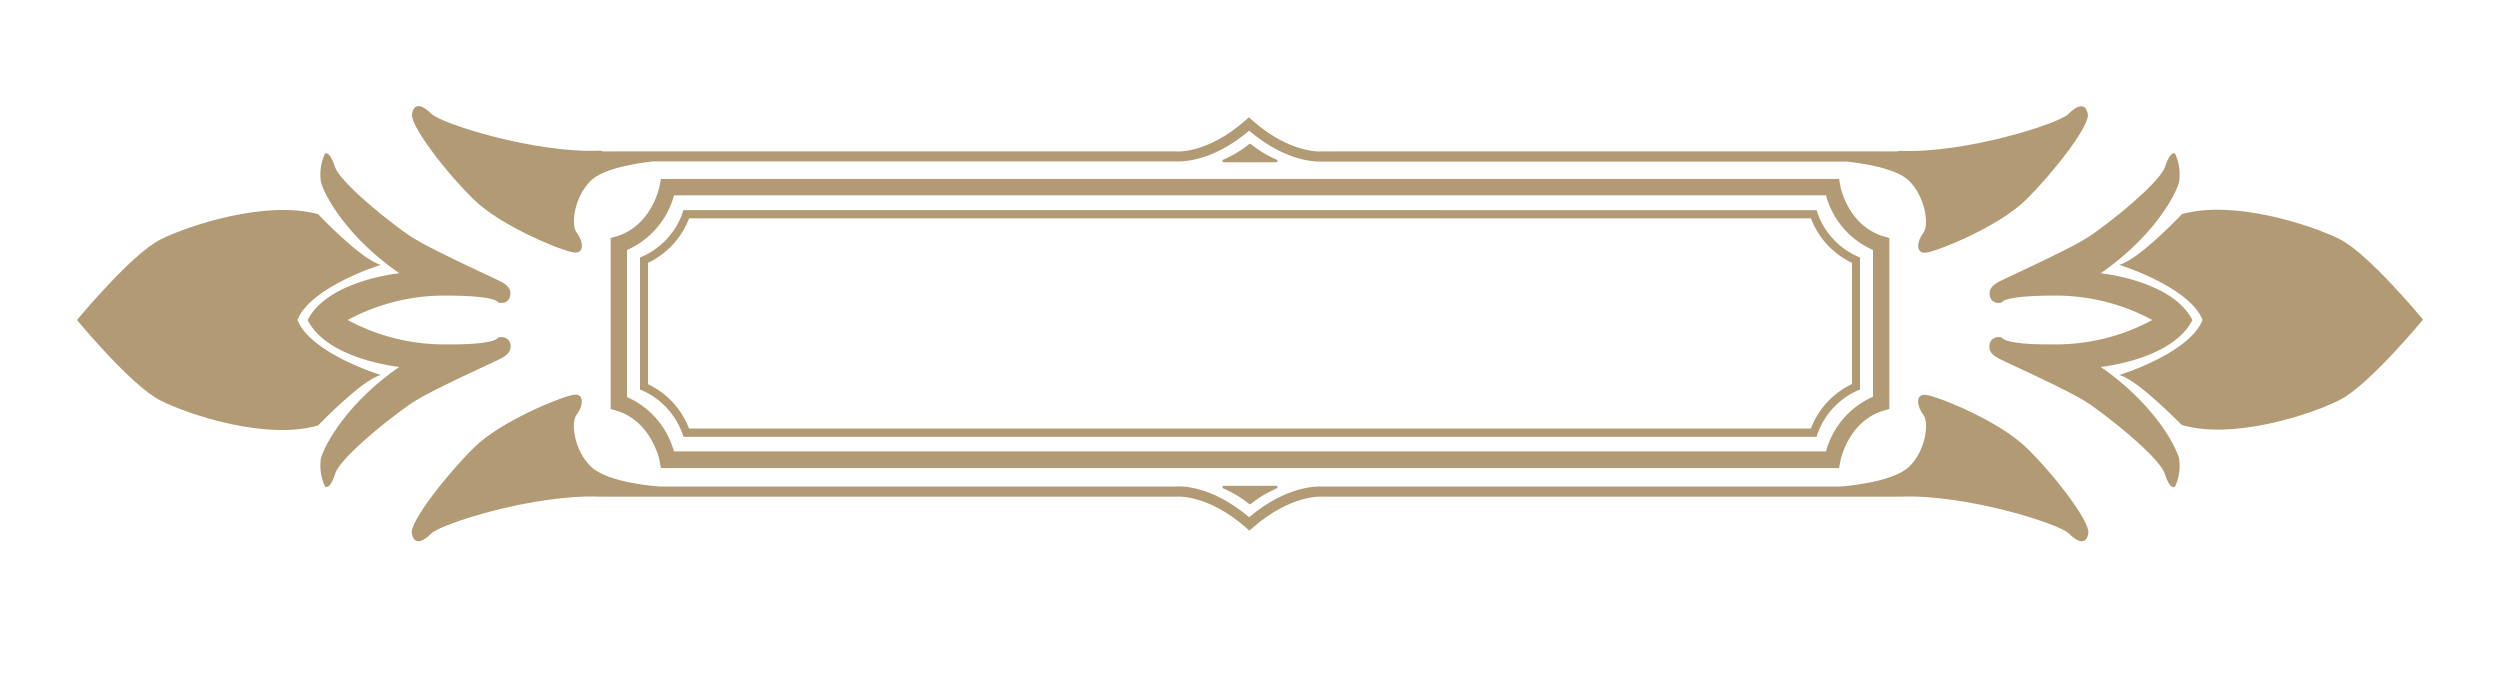 <svg data-name="Layer 1" xmlns="http://www.w3.org/2000/svg" fill='#B29A74' viewBox="0 0 300 82"><path d="M220.69,56.17H79.31l-.15-.8c0-.2-1-4.82-5.18-6.09l-.7-.2V28.56l.7-.2c4.26-1.28,5.17-6,5.18-6.09l.15-.8H220.69l.15.8c0,.2.95,4.81,5.18,6.09l.7.2V49.08l-.7.2c-4.26,1.28-5.17,6-5.18,6.08Zm-139.81-2H219.12a10,10,0,0,1,5.64-6.56V30a10,10,0,0,1-5.64-6.56H80.88A10,10,0,0,1,75.24,30V47.65A10,10,0,0,1,80.88,54.21Z"></path><path d="M217.66,52.42H82l-.1-.35a9,9,0,0,0-4.79-5.2l-.31-.12V30.89l.31-.12a9,9,0,0,0,4.79-5.2l.1-.35H218l.1.35a9,9,0,0,0,4.79,5.2l.31.12V46.75l-.31.12a9,9,0,0,0-4.79,5.2l-.1.35Zm-135-1H217.31a9.76,9.76,0,0,1,4.93-5.34V31.54a9.76,9.76,0,0,1-4.93-5.34H82.69a9.76,9.76,0,0,1-4.93,5.34V46.1A9.76,9.76,0,0,1,82.69,51.44Z"></path><path d="M68.87,30.3c1.37.16,1.07-1.47.34-2.36s-.33-4.32,1.71-6.28c1.59-1.52,5.7-2.1,7.44-2.29h62.75c.45,0,4.14.23,8.79-3.68,4,3.38,7.32,3.7,8.43,3.7l.36,0h62.95c1.74.19,5.85.77,7.44,2.29,2,2,2.44,5.38,1.71,6.28s-1,2.52.34,2.36,8.7-3.1,12-6.36,7.66-8.87,7.41-10.26-1.22-1.14-2.36,0-12.31,4.73-20.2,4.4l-.42.07h-69s-3.69.33-8.29-3.73l-.41-.36-.4.36c-4.61,4.06-8.26,3.73-8.29,3.73H72.4L72,18.08c-7.89.33-19.06-3.26-20.2-4.4s-2.12-1.38-2.36,0,4.07,7,7.41,10.26S67.5,30.13,68.87,30.3Z"></path><path d="M231.13,47.39c-1.37-.17-1.07,1.46-.34,2.36s.33,4.32-1.71,6.27-8.22,2.36-8.22,2.36H158.69c-.44,0-4.14-.23-8.79,3.68-4.65-3.91-8.34-3.72-8.79-3.68h-62S73,58,70.92,56s-2.44-5.37-1.71-6.27,1-2.53-.34-2.36-8.7,3.09-12,6.35S49.17,62.62,49.42,64s1.22,1.14,2.36,0S64.09,59.28,72,59.6h69.23s3.68-.33,8.29,3.72l.4.36.41-.36c4.6-4,8.25-3.73,8.28-3.72h69.23v0l.2,0c7.89-.32,19.06,3.26,20.2,4.4s2.12,1.39,2.36,0-4.07-7-7.41-10.26S232.5,47.55,231.13,47.39Z"></path><path d="M45.69,45s-8.43-2.58-10-6.61c1.59-4,10-6.61,10-6.61-2.38-.63-7.52-6.08-7.52-6.08C32,24,22.72,27,19.24,28.75s-10,9.65-10,9.65,6.49,7.88,10,9.65,12.77,4.8,18.93,3C38.17,51.09,43.31,45.64,45.69,45Z"></path><path d="M60.1,40.46a.44.44,0,0,0-.37.11c-.24.28-1.38.81-6.47.76A24.41,24.41,0,0,1,41.72,38.4a24.41,24.41,0,0,1,11.54-2.93c5.09,0,6.23.48,6.47.76a.44.44,0,0,0,.37.11,1,1,0,0,0,1.1-.75c.17-.75-.08-1.3-1.28-1.89-1.5-.74-8.37-3.85-10.57-5.29S40.86,22,40.19,20,39,18.43,39,18.43a5.82,5.82,0,0,0-.49,3.36c.37,1.61,3.12,6.65,9.41,11,0,0-8.62.86-11,5.62,2.38,4.76,11,5.62,11,5.62-6.29,4.34-9,9.39-9.41,11A5.82,5.82,0,0,0,39,58.37s.55.55,1.22-1.52,7-7,9.16-8.46,9.07-4.55,10.57-5.29c1.2-.59,1.45-1.14,1.28-1.89A1.05,1.05,0,0,0,60.1,40.46Z"></path><path d="M254.31,45s8.43-2.58,10-6.61c-1.59-4-10-6.61-10-6.61,2.38-.63,7.52-6.08,7.52-6.08,6.16-1.76,15.45,1.27,18.93,3s10,9.65,10,9.65-6.49,7.88-10,9.65-12.77,4.8-18.93,3C261.83,51.09,256.69,45.64,254.31,45Z"></path><path d="M239.9,40.46a.44.44,0,0,1,.37.11c.24.28,1.38.81,6.47.76a24.41,24.41,0,0,0,11.54-2.93,24.41,24.41,0,0,0-11.54-2.93c-5.09,0-6.23.48-6.47.76a.44.44,0,0,1-.37.11,1,1,0,0,1-1.1-.75c-.17-.75.08-1.3,1.28-1.89,1.5-.74,8.37-3.85,10.57-5.29S259.14,22,259.81,20,261,18.43,261,18.43a5.82,5.82,0,0,1,.49,3.36c-.37,1.61-3.12,6.65-9.41,11,0,0,8.62.86,11,5.62-2.38,4.76-11,5.62-11,5.62,6.29,4.34,9,9.39,9.41,11a5.82,5.82,0,0,1-.49,3.36s-.55.55-1.22-1.52-7-7-9.16-8.46-9.07-4.55-10.57-5.29c-1.2-.59-1.45-1.14-1.28-1.89A1.05,1.05,0,0,1,239.9,40.46Z"></path><path d="M149.9,17.29a13.58,13.58,0,0,1-3.1,1.87.16.16,0,0,0,.06.31h6.28a.16.16,0,0,0,.06-.31,13.58,13.58,0,0,1-3.1-1.87A.15.15,0,0,0,149.9,17.29Z"></path><path d="M149.9,60.48a13.23,13.23,0,0,0-3.1-1.87.16.16,0,0,1,.06-.31h6.28a.16.16,0,0,1,.06.31,13.23,13.23,0,0,0-3.1,1.87A.18.18,0,0,1,149.9,60.48Z"></path></svg>